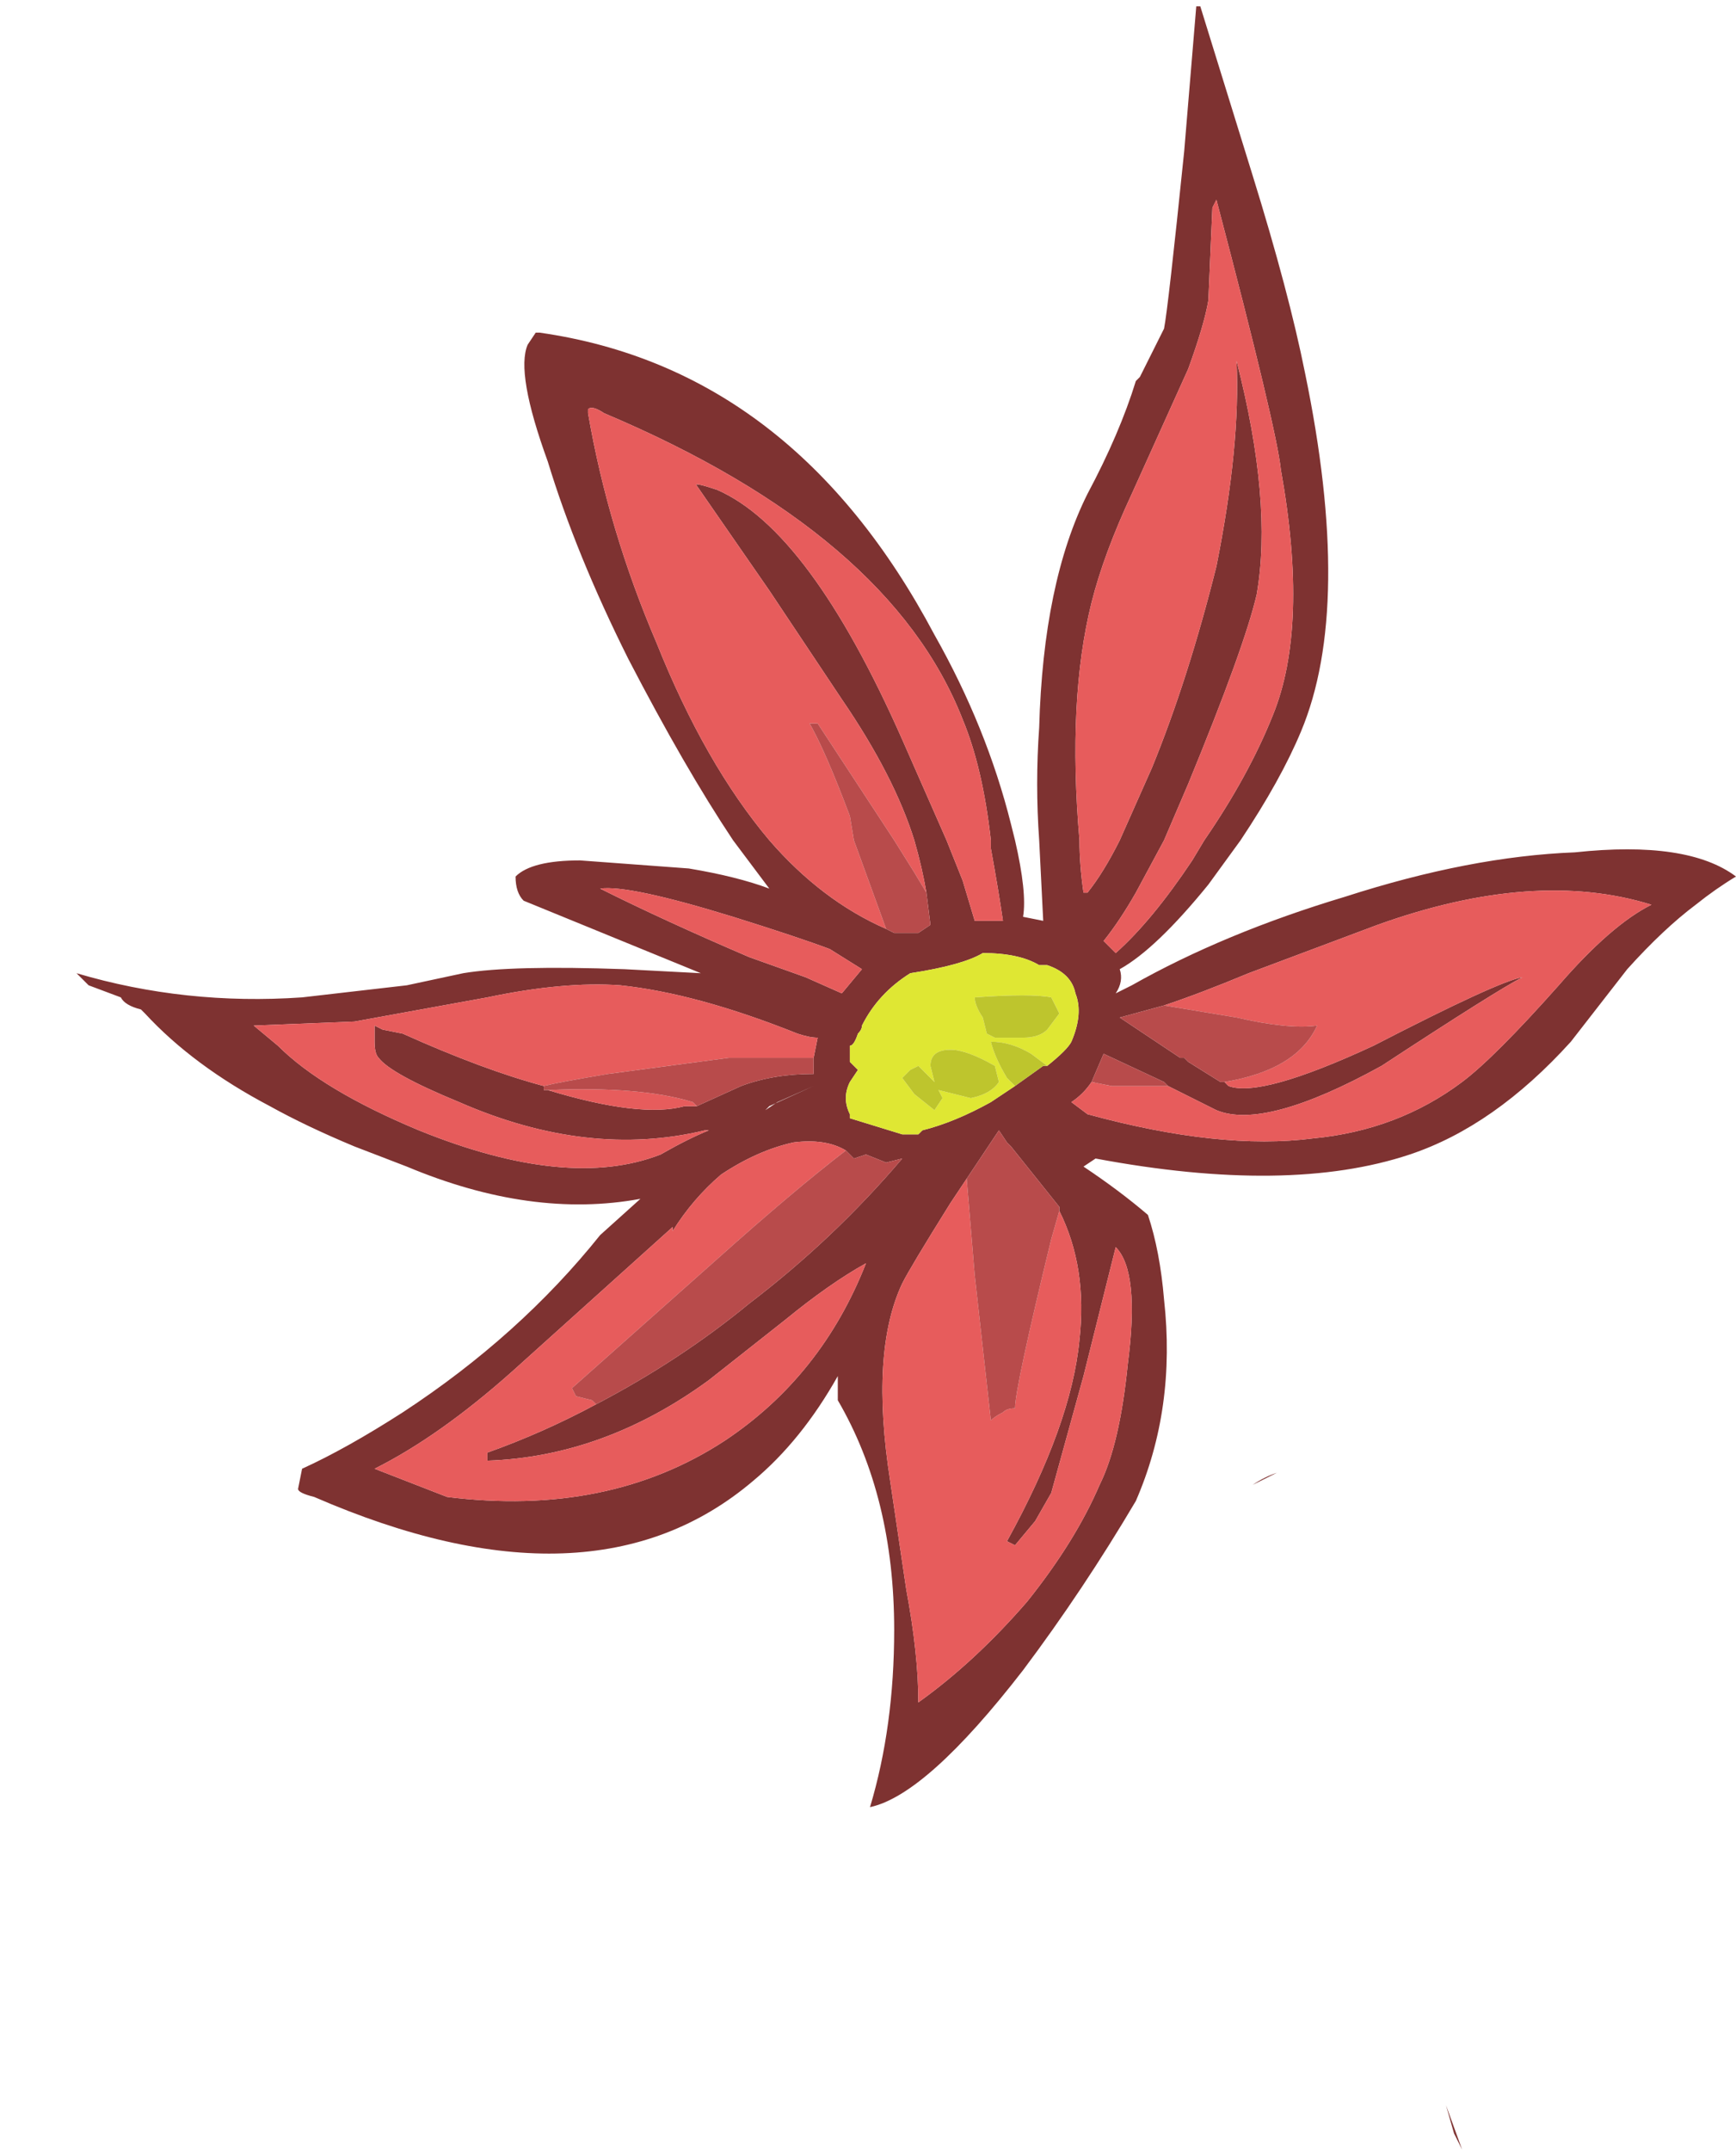 <?xml version="1.0" encoding="UTF-8" standalone="no"?>
<svg xmlns:ffdec="https://www.free-decompiler.com/flash" xmlns:xlink="http://www.w3.org/1999/xlink" ffdec:objectType="frame" height="186.9px" width="150.85px" xmlns="http://www.w3.org/2000/svg">
  <g transform="matrix(1.0, 0.0, 0.0, 1.0, 6.5, 0.4)">
    <use ffdec:characterId="1443" ffdec:characterName="a_EB_FlowerFrame01" height="186.2" transform="matrix(1.0, 0.0, 0.0, 1.0, 0.15, 0.15)" width="144.2" xlink:href="#sprite0"/>
  </g>
  <defs>
    <g id="sprite0" transform="matrix(1.0, 0.0, 0.0, 1.0, 72.1, 93.1)">
      <use ffdec:characterId="1442" height="26.6" transform="matrix(7.0, 0.0, 0.0, 7.0, -72.1, -93.1)" width="20.6" xlink:href="#shape0"/>
    </g>
    <g id="shape0" transform="matrix(1.0, 0.0, 0.0, 1.0, 10.3, 13.3)">
      <path d="M3.65 -13.3 L4.3 -11.2 Q4.75 -9.75 4.95 -8.75 5.55 -5.85 4.9 -4.3 4.65 -3.7 4.15 -2.95 L3.75 -2.4 Q3.1 -1.6 2.65 -1.35 2.7 -1.2 2.6 -1.05 L2.8 -1.15 Q3.95 -1.8 5.45 -2.25 7.0 -2.75 8.3 -2.8 9.7 -2.95 10.3 -2.5 10.05 -2.35 9.8 -2.15 9.4 -1.85 8.95 -1.35 L8.25 -0.45 Q7.3 0.6 6.25 0.95 4.75 1.45 2.35 1.0 L2.2 1.1 Q2.65 1.4 3.0 1.7 3.15 2.15 3.2 2.75 3.35 4.1 2.85 5.25 2.2 6.35 1.45 7.35 0.25 8.9 -0.45 9.05 -0.15 8.05 -0.15 6.85 -0.15 5.2 -0.85 4.0 L-0.85 3.7 Q-1.3 4.5 -1.9 5.0 -3.9 6.7 -7.35 5.2 -7.55 5.15 -7.55 5.1 L-7.5 4.85 Q-6.95 4.6 -6.25 4.15 -4.8 3.2 -3.8 1.95 L-3.3 1.5 Q-4.65 1.75 -6.2 1.1 L-6.85 0.85 Q-7.45 0.6 -7.9 0.35 -8.85 -0.15 -9.45 -0.8 L-9.5 -0.85 Q-9.7 -0.9 -9.75 -1.0 L-10.15 -1.15 -10.3 -1.3 Q-8.95 -0.9 -7.5 -1.0 L-6.2 -1.15 -5.5 -1.3 Q-4.9 -1.4 -3.5 -1.35 L-2.55 -1.3 -4.75 -2.2 Q-4.85 -2.3 -4.85 -2.5 -4.65 -2.7 -4.05 -2.7 L-2.7 -2.6 Q-2.1 -2.5 -1.7 -2.35 L-2.15 -2.95 Q-2.75 -3.85 -3.45 -5.2 -4.1 -6.5 -4.45 -7.65 -4.85 -8.75 -4.7 -9.1 L-4.6 -9.25 -4.55 -9.25 Q-1.4 -8.8 0.35 -5.5 1.0 -4.35 1.3 -3.15 L1.35 -2.95 Q1.5 -2.3 1.45 -2.0 L1.7 -1.95 1.65 -2.95 Q1.6 -3.65 1.65 -4.35 1.7 -6.15 2.25 -7.25 2.65 -8.0 2.85 -8.65 L2.9 -8.7 Q3.05 -9.0 3.2 -9.3 3.25 -9.55 3.45 -11.5 L3.6 -13.3 3.65 -13.3 M3.85 -10.9 L3.8 -10.8 3.75 -9.65 Q3.7 -9.35 3.5 -8.8 L2.8 -7.25 Q2.45 -6.5 2.3 -5.9 2.0 -4.7 2.15 -2.95 2.15 -2.65 2.2 -2.3 L2.25 -2.3 Q2.45 -2.55 2.65 -2.95 L3.05 -3.85 Q3.5 -4.95 3.85 -6.35 4.15 -7.85 4.1 -8.9 4.55 -7.15 4.35 -6.0 4.2 -5.35 3.5 -3.65 L3.2 -2.95 2.85 -2.3 Q2.65 -1.95 2.45 -1.7 L2.6 -1.55 Q3.05 -1.95 3.55 -2.7 L3.7 -2.95 Q4.25 -3.75 4.55 -4.5 5.0 -5.6 4.65 -7.55 4.6 -8.05 3.85 -10.9 M0.25 -2.3 Q0.2 -2.6 0.1 -2.95 -0.15 -3.75 -0.8 -4.7 L-1.7 -6.05 -2.6 -7.35 Q-2.65 -7.4 -2.35 -7.3 -1.2 -6.8 -0.05 -4.2 L0.5 -2.95 0.7 -2.45 0.85 -1.95 1.2 -1.95 Q1.15 -2.3 1.05 -2.85 L1.05 -2.95 Q0.95 -3.85 0.7 -4.45 -0.2 -6.75 -3.75 -8.25 -3.9 -8.35 -3.95 -8.3 L-3.95 -8.25 Q-3.7 -6.8 -3.1 -5.4 -2.5 -3.9 -1.7 -2.95 -1.05 -2.2 -0.25 -1.85 L-0.15 -1.8 0.15 -1.8 0.3 -1.9 0.25 -2.3 M1.75 -0.15 Q2.0 -0.35 2.05 -0.45 2.2 -0.8 2.1 -1.05 2.05 -1.3 1.75 -1.4 L1.65 -1.4 Q1.4 -1.55 0.95 -1.55 0.7 -1.4 0.05 -1.3 -0.35 -1.05 -0.55 -0.65 -0.55 -0.6 -0.6 -0.55 -0.65 -0.4 -0.7 -0.4 L-0.7 -0.2 -0.6 -0.1 -0.7 0.05 Q-0.8 0.25 -0.7 0.45 L-0.7 0.5 -0.05 0.7 0.15 0.7 0.2 0.65 Q0.6 0.55 1.05 0.3 1.2 0.2 1.35 0.1 L1.7 -0.15 1.75 -0.15 M3.2 -0.9 L2.65 -0.75 3.4 -0.25 3.45 -0.25 3.5 -0.2 3.9 0.05 3.95 0.05 4.0 0.1 Q4.4 0.25 5.8 -0.4 7.35 -1.2 7.65 -1.25 7.35 -1.1 5.9 -0.15 4.45 0.65 3.85 0.4 L3.25 0.1 3.2 0.05 2.45 -0.3 2.3 0.05 Q2.2 0.2 2.05 0.3 L2.25 0.45 Q3.9 0.9 5.05 0.75 6.1 0.65 6.9 0.05 7.3 -0.25 8.1 -1.15 8.75 -1.9 9.25 -2.15 7.8 -2.6 5.85 -1.9 L4.25 -1.3 Q3.65 -1.05 3.2 -0.9 M1.9 1.65 L1.9 1.6 1.3 0.85 1.25 0.8 1.15 0.65 0.75 1.25 0.55 1.55 Q0.05 2.35 -0.05 2.55 -0.45 3.4 -0.2 5.0 L0.0 6.35 Q0.15 7.15 0.15 7.75 0.85 7.25 1.5 6.5 2.1 5.75 2.4 5.05 2.65 4.55 2.75 3.55 2.9 2.4 2.6 2.1 L2.2 3.7 1.8 5.15 1.6 5.5 1.35 5.8 1.25 5.75 Q2.05 4.3 2.15 3.25 2.25 2.35 1.9 1.65 M4.6 4.9 L4.3 5.05 Q4.45 4.95 4.6 4.9 M6.9 13.3 L6.8 13.1 6.7 12.75 6.9 13.3 M-1.15 -0.25 L-1.1 -0.5 Q-1.2 -0.5 -1.35 -0.55 -2.6 -1.05 -3.55 -1.15 -4.25 -1.2 -5.2 -1.0 L-6.85 -0.7 -8.1 -0.65 -7.8 -0.4 Q-7.25 0.15 -6.05 0.65 -4.2 1.4 -3.05 0.95 -2.7 0.75 -2.45 0.65 L-2.5 0.65 Q-3.95 1.0 -5.55 0.3 -6.4 -0.05 -6.55 -0.25 -6.6 -0.3 -6.6 -0.45 L-6.6 -0.65 -6.5 -0.6 -6.25 -0.55 Q-5.25 -0.1 -4.5 0.1 L-4.5 0.15 -4.45 0.15 Q-3.3 0.5 -2.75 0.35 L-2.6 0.35 -2.05 0.1 Q-1.65 -0.05 -1.15 -0.05 L-1.15 -0.25 M-1.25 -1.25 L-0.8 -1.05 -0.55 -1.35 -0.95 -1.6 Q-1.35 -1.75 -2.15 -2.0 -3.45 -2.4 -3.8 -2.35 -3.0 -1.95 -1.95 -1.5 L-1.25 -1.25 M-3.85 4.05 Q-2.8 3.5 -1.95 2.8 -0.9 2.0 -0.05 1.0 L-0.25 1.05 -0.5 0.95 -0.65 1.0 -0.75 0.9 Q-1.0 0.75 -1.4 0.8 -1.85 0.9 -2.3 1.2 -2.65 1.5 -2.9 1.9 L-2.9 1.85 -4.9 3.65 Q-5.8 4.45 -6.6 4.85 L-5.7 5.2 Q-3.7 5.45 -2.25 4.5 -1.05 3.7 -0.5 2.3 -0.95 2.55 -1.5 3.0 L-2.45 3.75 Q-3.75 4.7 -5.2 4.75 L-5.2 4.65 Q-4.5 4.4 -3.85 4.05 M-1.6 0.3 L-1.75 0.4 -1.7 0.35 -1.15 0.1 -1.6 0.3" fill="#7e3231" fill-rule="evenodd" stroke="none"/>
      <path d="M3.85 -10.9 Q4.6 -8.05 4.65 -7.55 5.0 -5.6 4.55 -4.5 4.25 -3.75 3.7 -2.95 L3.55 -2.7 Q3.05 -1.95 2.6 -1.55 L2.45 -1.7 Q2.65 -1.95 2.85 -2.3 L3.2 -2.95 3.5 -3.65 Q4.2 -5.35 4.35 -6.0 4.55 -7.15 4.1 -8.9 4.15 -7.85 3.85 -6.35 3.5 -4.95 3.05 -3.85 L2.65 -2.95 Q2.45 -2.55 2.25 -2.3 L2.2 -2.3 Q2.15 -2.65 2.15 -2.95 2.0 -4.7 2.3 -5.9 2.45 -6.5 2.8 -7.25 L3.5 -8.8 Q3.7 -9.35 3.75 -9.65 L3.8 -10.8 3.85 -10.9 M-0.25 -1.85 Q-1.05 -2.2 -1.7 -2.95 -2.5 -3.9 -3.1 -5.4 -3.7 -6.8 -3.95 -8.25 L-3.95 -8.3 Q-3.9 -8.35 -3.75 -8.25 -0.2 -6.75 0.7 -4.45 0.95 -3.85 1.05 -2.95 L1.05 -2.85 Q1.15 -2.3 1.2 -1.95 L0.85 -1.95 0.7 -2.45 0.5 -2.95 -0.05 -4.2 Q-1.2 -6.8 -2.35 -7.3 -2.65 -7.4 -2.6 -7.35 L-1.7 -6.05 -0.8 -4.7 Q-0.15 -3.75 0.1 -2.95 0.2 -2.6 0.25 -2.3 L0.1 -2.55 -0.15 -2.95 -1.1 -4.4 -1.2 -4.4 Q-1.0 -4.05 -0.7 -3.25 L-0.65 -2.95 -0.25 -1.85 M3.2 -0.9 Q3.65 -1.05 4.25 -1.3 L5.85 -1.9 Q7.8 -2.6 9.25 -2.15 8.75 -1.9 8.1 -1.15 7.3 -0.25 6.9 0.05 6.1 0.65 5.05 0.75 3.9 0.9 2.25 0.45 L2.05 0.3 Q2.2 0.2 2.3 0.05 L2.55 0.1 3.25 0.1 3.85 0.4 Q4.45 0.65 5.9 -0.15 7.35 -1.1 7.65 -1.25 7.35 -1.2 5.8 -0.4 4.4 0.25 4.0 0.1 L3.95 0.05 Q4.85 -0.1 5.1 -0.65 4.75 -0.6 4.1 -0.75 L3.2 -0.9 M1.9 1.65 Q2.25 2.35 2.15 3.25 2.05 4.3 1.25 5.75 L1.35 5.8 1.6 5.5 1.8 5.15 2.2 3.7 2.6 2.1 Q2.9 2.4 2.75 3.55 2.65 4.55 2.4 5.05 2.1 5.75 1.5 6.5 0.85 7.25 0.15 7.75 0.15 7.15 0.0 6.35 L-0.2 5.0 Q-0.45 3.4 -0.05 2.55 0.05 2.35 0.55 1.55 L0.75 1.25 0.85 2.45 1.05 4.25 Q1.1 4.2 1.2 4.15 1.25 4.1 1.35 4.1 1.35 3.85 1.8 2.0 L1.9 1.65 M-4.5 0.1 Q-5.25 -0.1 -6.25 -0.55 L-6.5 -0.6 -6.6 -0.65 -6.6 -0.45 Q-6.6 -0.3 -6.55 -0.25 -6.4 -0.05 -5.55 0.3 -3.95 1.0 -2.5 0.65 L-2.45 0.65 Q-2.7 0.75 -3.05 0.95 -4.2 1.4 -6.05 0.65 -7.25 0.15 -7.8 -0.4 L-8.1 -0.65 -6.85 -0.7 -5.2 -1.0 Q-4.25 -1.2 -3.55 -1.15 -2.6 -1.05 -1.35 -0.55 -1.2 -0.5 -1.1 -0.5 L-1.15 -0.25 -2.2 -0.25 -3.7 -0.05 Q-4.3 0.05 -4.5 0.1 M-2.6 0.35 L-2.75 0.35 Q-3.3 0.5 -4.45 0.15 -3.3 0.1 -2.65 0.3 L-2.6 0.35 M-1.25 -1.25 L-1.95 -1.5 Q-3.0 -1.95 -3.8 -2.35 -3.45 -2.4 -2.15 -2.0 -1.35 -1.75 -0.95 -1.6 L-0.55 -1.35 -0.8 -1.05 -1.25 -1.25 M-3.85 4.05 Q-4.5 4.4 -5.2 4.65 L-5.2 4.75 Q-3.75 4.7 -2.45 3.75 L-1.5 3.0 Q-0.95 2.55 -0.5 2.3 -1.05 3.7 -2.25 4.5 -3.7 5.45 -5.7 5.2 L-6.6 4.85 Q-5.8 4.45 -4.9 3.65 L-2.9 1.85 -2.9 1.9 Q-2.65 1.5 -2.3 1.2 -1.85 0.9 -1.4 0.8 -1.0 0.75 -0.75 0.9 -1.4 1.4 -2.35 2.25 L-4.15 3.85 -4.1 3.95 -3.9 4.0 -3.85 4.05" fill="#e75c5c" fill-rule="evenodd" stroke="none"/>
      <path d="M-0.25 -1.85 L-0.65 -2.95 -0.7 -3.25 Q-1.0 -4.05 -1.2 -4.4 L-1.1 -4.4 -0.15 -2.95 0.1 -2.55 0.25 -2.3 0.3 -1.9 0.15 -1.8 -0.15 -1.8 -0.25 -1.85 M3.95 0.05 L3.9 0.05 3.5 -0.2 3.45 -0.25 3.4 -0.25 2.65 -0.75 3.2 -0.9 4.1 -0.75 Q4.75 -0.6 5.1 -0.65 4.85 -0.1 3.95 0.05 M2.3 0.05 L2.45 -0.3 3.2 0.05 3.25 0.1 2.55 0.1 2.3 0.05 M0.75 1.25 L1.15 0.65 1.25 0.8 1.3 0.85 1.9 1.6 1.9 1.65 1.8 2.0 Q1.35 3.85 1.35 4.1 1.25 4.1 1.2 4.15 1.1 4.2 1.05 4.25 L0.85 2.45 0.75 1.25 M-1.15 -0.25 L-1.15 -0.05 Q-1.65 -0.05 -2.05 0.1 L-2.6 0.35 -2.65 0.3 Q-3.3 0.1 -4.45 0.15 L-4.5 0.15 -4.5 0.1 Q-4.3 0.05 -3.7 -0.05 L-2.2 -0.25 -1.15 -0.25 M-0.75 0.9 L-0.65 1.0 -0.5 0.95 -0.25 1.05 -0.05 1.0 Q-0.9 2.0 -1.95 2.8 -2.8 3.5 -3.85 4.05 L-3.9 4.0 -4.1 3.95 -4.15 3.85 -2.35 2.25 Q-1.4 1.4 -0.75 0.9" fill="#b84b4b" fill-rule="evenodd" stroke="none"/>
      <path d="M1.35 0.1 Q1.2 0.2 1.05 0.3 0.6 0.55 0.2 0.65 L0.15 0.7 -0.05 0.7 -0.7 0.5 -0.7 0.45 Q-0.8 0.25 -0.7 0.05 L-0.6 -0.1 -0.7 -0.2 -0.7 -0.4 Q-0.65 -0.4 -0.6 -0.55 -0.55 -0.6 -0.55 -0.65 -0.35 -1.05 0.05 -1.3 0.7 -1.4 0.95 -1.55 1.4 -1.55 1.65 -1.4 L1.75 -1.4 Q2.05 -1.3 2.1 -1.05 2.2 -0.8 2.05 -0.45 2.0 -0.35 1.75 -0.15 L1.55 -0.3 Q1.3 -0.45 1.05 -0.45 1.1 -0.25 1.25 0.0 L1.35 0.1 M1.1 -0.5 L1.45 -0.5 Q1.65 -0.5 1.75 -0.6 L1.9 -0.8 1.8 -1.0 Q1.55 -1.05 0.85 -1.0 0.85 -0.9 0.95 -0.75 L1.0 -0.55 1.1 -0.5 M0.15 -0.15 L0.05 -0.1 -0.05 0.0 0.1 0.2 0.35 0.4 0.45 0.25 0.4 0.15 0.8 0.25 Q1.05 0.2 1.15 0.05 L1.1 -0.15 Q0.75 -0.35 0.55 -0.35 0.3 -0.35 0.3 -0.15 L0.35 0.05 0.15 -0.15" fill="#dfe733" fill-rule="evenodd" stroke="none"/>
      <path d="M1.75 -0.15 L1.7 -0.15 1.35 0.1 1.25 0.0 Q1.1 -0.25 1.05 -0.45 1.3 -0.45 1.55 -0.3 L1.75 -0.15 M0.15 -0.15 L0.35 0.05 0.3 -0.15 Q0.3 -0.35 0.55 -0.35 0.75 -0.35 1.1 -0.15 L1.15 0.05 Q1.05 0.2 0.8 0.25 L0.4 0.15 0.45 0.25 0.35 0.4 0.1 0.2 -0.05 0.0 0.05 -0.1 0.15 -0.15 M1.1 -0.5 L1.0 -0.55 0.95 -0.75 Q0.85 -0.9 0.85 -1.0 1.55 -1.05 1.8 -1.0 L1.9 -0.8 1.75 -0.6 Q1.65 -0.5 1.45 -0.5 L1.1 -0.5" fill="#bec52d" fill-rule="evenodd" stroke="none"/>
    </g>
  </defs>
</svg>
